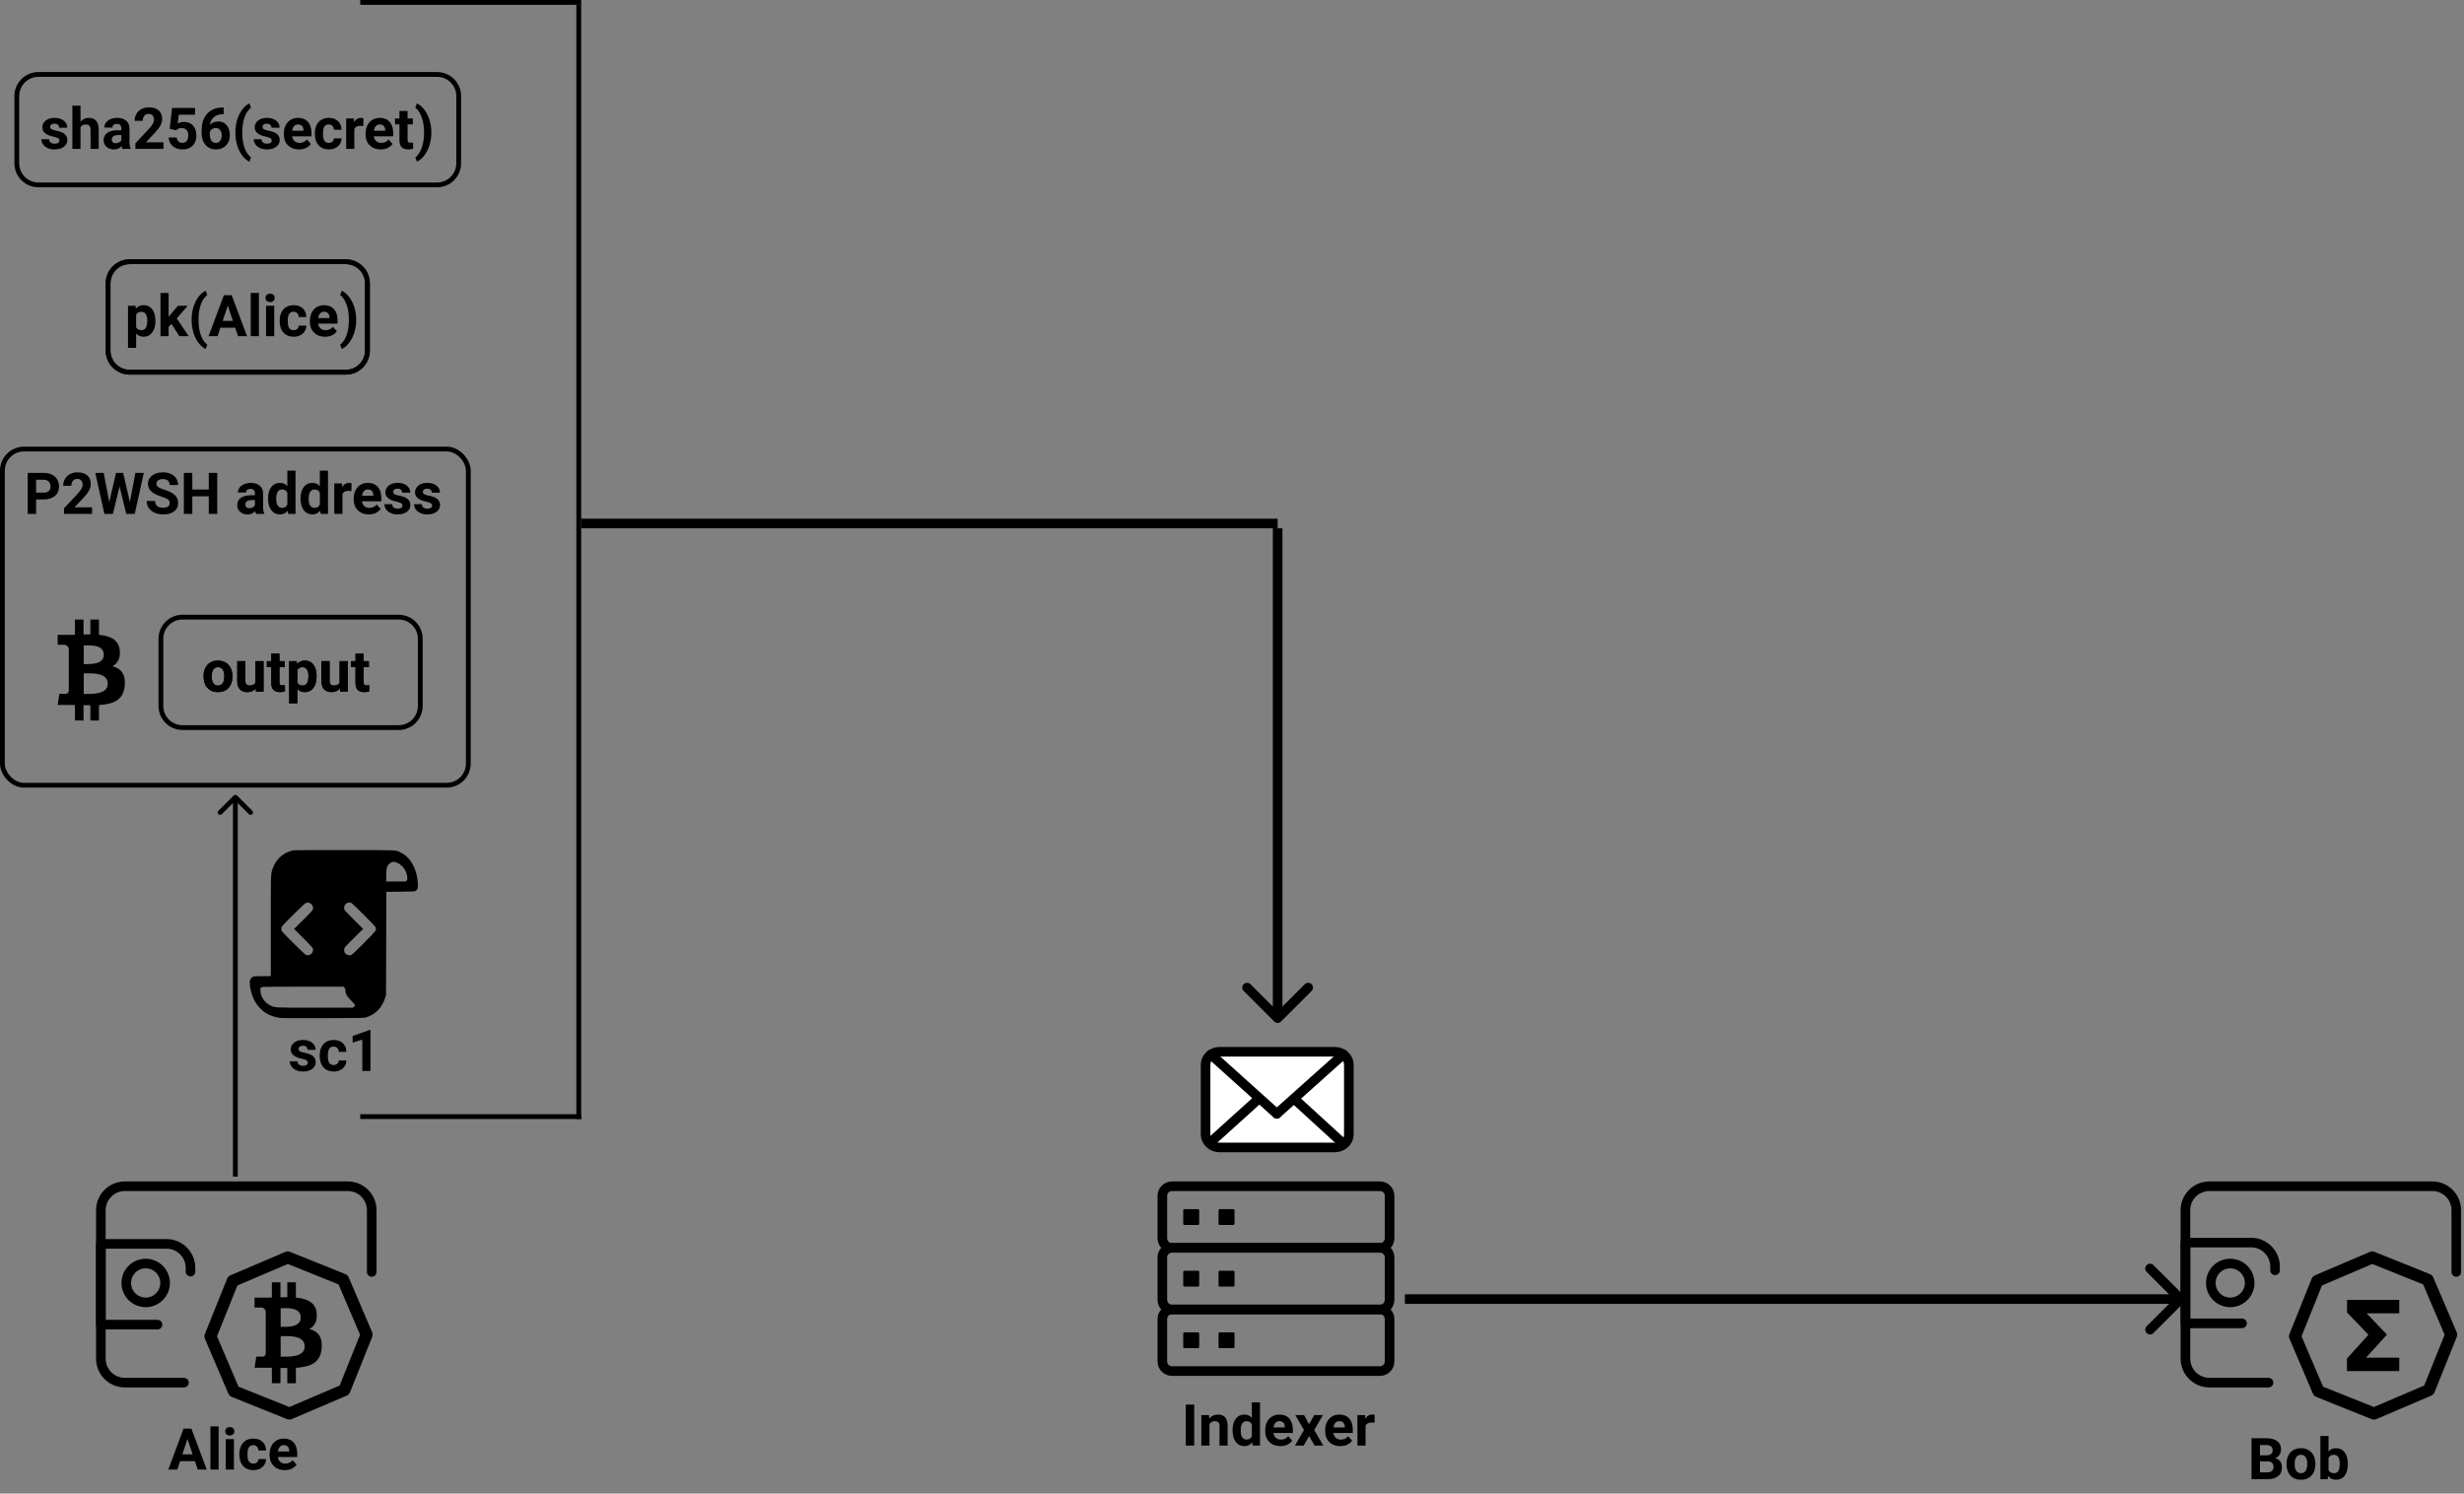 <svg width="513" height="311" viewBox="0 0 513 311" fill="none" xmlns="http://www.w3.org/2000/svg">
<rect x="0" y="0" width="513" height="311" fill="#808080" stroke="none"/>
<rect x="0.5" y="93.5" width="97" height="70" rx="4.5" stroke="black"/>
<path d="M33.5 133C33.5 130.515 35.515 128.5 38 128.5H83C85.485 128.5 87.5 130.515 87.5 133V147C87.5 149.485 85.485 151.5 83 151.5H38C35.515 151.5 33.5 149.485 33.5 147V133Z" stroke="black"/>
<path d="M22.5 59C22.5 56.515 24.515 54.5 27 54.5H72C74.485 54.5 76.5 56.515 76.5 59V73C76.5 75.485 74.485 77.5 72 77.5H27C24.515 77.5 22.5 75.485 22.5 73V59Z" stroke="black"/>
<path d="M22.5 59C22.5 56.515 24.515 54.5 27 54.5H72C74.485 54.5 76.5 56.515 76.5 59V73C76.5 75.485 74.485 77.5 72 77.5H27C24.515 77.5 22.5 75.485 22.5 73V59Z" stroke="black"/>
<path d="M511.393 264.848V252C511.393 249.23 509.164 247 506.394 247H460C457.23 247 455 249.23 455 252V282.892C455 285.662 457.23 287.892 460 287.892H472.3" stroke="black" stroke-width="2" stroke-linecap="round" stroke-linejoin="round"/>
<path d="M473.662 264.506V263.729C473.662 260.959 471.432 258.729 468.662 258.729H455V275.549H466.793" stroke="black" stroke-width="2" stroke-linecap="round" stroke-linejoin="round"/>
<path d="M464.331 271.182C466.564 271.182 468.374 269.372 468.374 267.139C468.374 264.907 466.564 263.097 464.331 263.097C462.099 263.097 460.289 264.907 460.289 267.139C460.289 269.372 462.099 271.182 464.331 271.182Z" stroke="black" stroke-width="2" stroke-linecap="round" stroke-linejoin="round"/>
<path fill-rule="evenodd" clip-rule="evenodd" d="M483.434 288.956L494.238 293.293L504.944 288.72L509.283 277.916L504.71 267.21L493.906 262.872L483.197 267.446L478.86 278.249L483.434 288.956ZM494.248 295.297C494.127 295.297 494.004 295.274 493.89 295.228L482.345 290.593C482.108 290.498 481.918 290.313 481.819 290.077L476.933 278.636C476.832 278.401 476.829 278.137 476.925 277.899L481.56 266.354C481.654 266.117 481.84 265.927 482.075 265.827L493.516 260.942C493.752 260.84 494.017 260.839 494.255 260.934L505.799 265.569C506.036 265.663 506.226 265.849 506.325 266.084L511.211 277.523C511.312 277.759 511.315 278.023 511.219 278.261L506.584 289.807C506.49 290.043 506.305 290.233 506.069 290.332L494.629 295.218C494.506 295.272 494.378 295.297 494.248 295.297Z" fill="black" stroke="black" stroke-width="0.589"/>
<path fill-rule="evenodd" clip-rule="evenodd" d="M499.222 270.97V273.166H492.035L496.556 277.9L491.929 282.995H499.222V285.191H488.923V282.995L493.507 277.921L488.944 273.166V270.97H499.222Z" fill="black" stroke="black" stroke-width="0.589"/>
<path d="M468.762 308V299.469H471.75C472.785 299.469 473.57 299.668 474.105 300.066C474.641 300.461 474.908 301.041 474.908 301.807C474.908 302.225 474.801 302.594 474.586 302.914C474.371 303.23 474.072 303.463 473.689 303.611C474.127 303.721 474.471 303.941 474.721 304.273C474.975 304.605 475.102 305.012 475.102 305.492C475.102 306.312 474.84 306.934 474.316 307.355C473.793 307.777 473.047 307.992 472.078 308H468.762ZM470.52 304.285V306.588H472.025C472.439 306.588 472.762 306.49 472.992 306.295C473.227 306.096 473.344 305.822 473.344 305.475C473.344 304.693 472.939 304.297 472.131 304.285H470.52ZM470.52 303.043H471.82C472.707 303.027 473.15 302.674 473.15 301.982C473.15 301.596 473.037 301.318 472.811 301.15C472.588 300.979 472.234 300.893 471.75 300.893H470.52V303.043ZM476.051 304.771C476.051 304.143 476.172 303.582 476.414 303.09C476.656 302.598 477.004 302.217 477.457 301.947C477.914 301.678 478.443 301.543 479.045 301.543C479.9 301.543 480.598 301.805 481.137 302.328C481.68 302.852 481.982 303.562 482.045 304.461L482.057 304.895C482.057 305.867 481.785 306.648 481.242 307.238C480.699 307.824 479.971 308.117 479.057 308.117C478.143 308.117 477.412 307.824 476.865 307.238C476.322 306.652 476.051 305.855 476.051 304.848V304.771ZM477.744 304.895C477.744 305.496 477.857 305.957 478.084 306.277C478.311 306.594 478.635 306.752 479.057 306.752C479.467 306.752 479.787 306.596 480.018 306.283C480.248 305.967 480.363 305.463 480.363 304.771C480.363 304.182 480.248 303.725 480.018 303.4C479.787 303.076 479.463 302.914 479.045 302.914C478.631 302.914 478.311 303.076 478.084 303.4C477.857 303.721 477.744 304.219 477.744 304.895ZM488.812 304.889C488.812 305.904 488.596 306.697 488.162 307.268C487.729 307.834 487.123 308.117 486.346 308.117C485.658 308.117 485.109 307.854 484.699 307.326L484.623 308H483.1V299H484.793V302.229C485.184 301.771 485.697 301.543 486.334 301.543C487.107 301.543 487.713 301.828 488.15 302.398C488.592 302.965 488.812 303.764 488.812 304.795V304.889ZM487.119 304.766C487.119 304.125 487.018 303.658 486.814 303.365C486.611 303.068 486.309 302.92 485.906 302.92C485.367 302.92 484.996 303.141 484.793 303.582V306.084C485 306.529 485.375 306.752 485.918 306.752C486.465 306.752 486.824 306.482 486.996 305.943C487.078 305.686 487.119 305.293 487.119 304.766Z" fill="black"/>
<path d="M77.394 264.848V252C77.394 249.23 75.164 247 72.394 247H26C23.23 247 21 249.23 21 252V282.892C21 285.662 23.23 287.892 26 287.892H38.3" stroke="black" stroke-width="2" stroke-linecap="round" stroke-linejoin="round"/>
<path d="M39.662 264.777V264C39.662 261.23 37.432 259 34.662 259H21V275.82H32.793" stroke="black" stroke-width="2" stroke-linecap="round" stroke-linejoin="round"/>
<path d="M30.331 271.182C32.564 271.182 34.374 269.372 34.374 267.139C34.374 264.907 32.564 263.097 30.331 263.097C28.099 263.097 26.289 264.907 26.289 267.139C26.289 269.372 28.099 271.182 30.331 271.182Z" stroke="black" stroke-width="2" stroke-linecap="round" stroke-linejoin="round"/>
<path fill-rule="evenodd" clip-rule="evenodd" d="M49.434 288.956L60.238 293.293L70.944 288.72L75.283 277.916L70.71 267.21L59.906 262.872L49.197 267.446L44.86 278.249L49.434 288.956ZM60.248 295.297C60.127 295.297 60.004 295.274 59.89 295.228L48.345 290.593C48.108 290.498 47.917 290.313 47.819 290.077L42.933 278.636C42.832 278.401 42.829 278.137 42.925 277.899L47.56 266.354C47.654 266.117 47.84 265.927 48.075 265.827L59.516 260.942C59.752 260.84 60.017 260.839 60.255 260.934L71.799 265.569C72.036 265.663 72.225 265.849 72.325 266.084L77.211 277.523C77.312 277.759 77.315 278.023 77.219 278.261L72.584 289.807C72.49 290.043 72.305 290.233 72.069 290.332L60.629 295.218C60.506 295.272 60.378 295.297 60.248 295.297Z" fill="black" stroke="black" stroke-width="0.589"/>
<path d="M64.41 276.73C65.446 276.158 66.094 275.149 65.943 273.469C65.739 271.174 63.911 270.404 61.605 270.184L61.604 267H59.817L59.816 270.101C59.346 270.101 58.867 270.111 58.39 270.121L58.389 267L56.604 267L56.603 270.184C56.216 270.192 55.836 270.201 55.465 270.201V270.191L53 270.19L53 272.26C53 272.26 54.32 272.233 54.298 272.259C55.022 272.26 55.258 272.716 55.326 273.109L55.327 276.737V281.833C55.295 282.08 55.161 282.474 54.655 282.475C54.678 282.497 53.355 282.475 53.355 282.475L53 284.789H55.326C55.759 284.79 56.185 284.797 56.602 284.801L56.604 288.021L58.389 288.022L58.389 284.835C58.88 284.846 59.354 284.851 59.817 284.85L59.817 288.022H61.604L61.605 284.807C64.609 284.62 66.712 283.799 66.974 280.738C67.184 278.274 66.115 277.174 64.41 276.73ZM58.432 272.4C59.44 272.4 62.611 272.052 62.611 274.336C62.611 276.526 59.441 276.27 58.432 276.27V272.4ZM58.432 282.491L58.432 278.224C59.644 278.223 63.442 277.846 63.443 280.356C63.443 282.764 59.644 282.49 58.432 282.491Z" fill="black"/>
<path d="M40.578 304.242H37.496L36.91 306H35.041L38.217 297.469H39.846L43.039 306H41.17L40.578 304.242ZM37.971 302.818H40.103L39.031 299.625L37.971 302.818ZM45.512 306H43.812V297H45.512V306ZM48.699 306H47V299.66H48.699V306ZM46.9 298.02C46.9 297.766 46.984 297.557 47.152 297.393C47.324 297.229 47.557 297.146 47.85 297.146C48.139 297.146 48.369 297.229 48.541 297.393C48.713 297.557 48.799 297.766 48.799 298.02C48.799 298.277 48.711 298.488 48.535 298.652C48.363 298.816 48.135 298.898 47.85 298.898C47.565 298.898 47.334 298.816 47.158 298.652C46.986 298.488 46.9 298.277 46.9 298.02ZM52.736 304.752C53.049 304.752 53.303 304.666 53.498 304.494C53.693 304.322 53.795 304.094 53.803 303.809H55.391C55.387 304.238 55.27 304.633 55.039 304.992C54.809 305.348 54.492 305.625 54.09 305.824C53.691 306.02 53.25 306.117 52.766 306.117C51.859 306.117 51.145 305.83 50.621 305.256C50.098 304.678 49.836 303.881 49.836 302.865V302.754C49.836 301.777 50.096 300.998 50.615 300.416C51.135 299.834 51.848 299.543 52.754 299.543C53.547 299.543 54.182 299.77 54.658 300.223C55.139 300.672 55.383 301.271 55.391 302.021H53.803C53.795 301.693 53.693 301.428 53.498 301.225C53.303 301.018 53.045 300.914 52.725 300.914C52.33 300.914 52.031 301.059 51.828 301.348C51.629 301.633 51.529 302.098 51.529 302.742V302.918C51.529 303.57 51.629 304.039 51.828 304.324C52.027 304.609 52.33 304.752 52.736 304.752ZM59.275 306.117C58.346 306.117 57.588 305.832 57.002 305.262C56.42 304.691 56.129 303.932 56.129 302.982V302.818C56.129 302.182 56.252 301.613 56.498 301.113C56.744 300.609 57.092 300.223 57.541 299.953C57.994 299.68 58.51 299.543 59.088 299.543C59.955 299.543 60.637 299.816 61.133 300.363C61.633 300.91 61.883 301.686 61.883 302.689V303.381H57.846C57.9 303.795 58.065 304.127 58.338 304.377C58.615 304.627 58.965 304.752 59.387 304.752C60.039 304.752 60.549 304.516 60.916 304.043L61.748 304.975C61.494 305.334 61.15 305.615 60.717 305.818C60.283 306.018 59.803 306.117 59.275 306.117ZM59.082 300.914C58.746 300.914 58.473 301.027 58.262 301.254C58.055 301.48 57.922 301.805 57.863 302.227H60.219V302.092C60.211 301.717 60.109 301.428 59.914 301.225C59.719 301.018 59.441 300.914 59.082 300.914Z" fill="black"/>
<path d="M23.41 138.73C24.446 138.158 25.094 137.149 24.943 135.469C24.739 133.174 22.911 132.404 20.605 132.184L20.604 129H18.817L18.817 132.101C18.346 132.101 17.867 132.111 17.39 132.121L17.389 129L15.604 129L15.603 132.184C15.216 132.192 14.836 132.201 14.465 132.201V132.191L12 132.19L12 134.26C12 134.26 13.32 134.233 13.298 134.259C14.022 134.26 14.258 134.716 14.326 135.109L14.327 138.737V143.833C14.295 144.08 14.161 144.474 13.655 144.475C13.678 144.497 12.355 144.475 12.355 144.475L12 146.789H14.326C14.759 146.79 15.185 146.797 15.602 146.801L15.604 150.021L17.389 150.022L17.389 146.835C17.88 146.846 18.354 146.851 18.817 146.85L18.817 150.022H20.604L20.605 146.807C23.609 146.62 25.712 145.799 25.974 142.738C26.184 140.274 25.115 139.174 23.41 138.73ZM17.432 134.4C18.44 134.4 21.61 134.052 21.611 136.336C21.61 138.526 18.441 138.27 17.432 138.27V134.4ZM17.432 144.491L17.432 140.224C18.643 140.223 22.442 139.846 22.442 142.356C22.443 144.764 18.643 144.49 17.432 144.491Z" fill="black"/>
<path d="M248.631 301H246.873V292.469H248.631V301ZM251.713 294.66L251.766 295.393C252.219 294.826 252.826 294.543 253.588 294.543C254.26 294.543 254.76 294.74 255.088 295.135C255.416 295.529 255.584 296.119 255.592 296.904V301H253.898V296.945C253.898 296.586 253.82 296.326 253.664 296.166C253.508 296.002 253.248 295.92 252.885 295.92C252.408 295.92 252.051 296.123 251.812 296.529V301H250.119V294.66H251.713ZM256.617 297.783C256.617 296.795 256.838 296.008 257.279 295.422C257.725 294.836 258.332 294.543 259.102 294.543C259.719 294.543 260.229 294.773 260.631 295.234V292H262.33V301H260.801L260.719 300.326C260.297 300.854 259.754 301.117 259.09 301.117C258.344 301.117 257.744 300.824 257.291 300.238C256.842 299.648 256.617 298.83 256.617 297.783ZM258.311 297.906C258.311 298.5 258.414 298.955 258.621 299.271C258.828 299.588 259.129 299.746 259.523 299.746C260.047 299.746 260.416 299.525 260.631 299.084V296.582C260.42 296.141 260.055 295.92 259.535 295.92C258.719 295.92 258.311 296.582 258.311 297.906ZM266.561 301.117C265.631 301.117 264.873 300.832 264.287 300.262C263.705 299.691 263.414 298.932 263.414 297.982V297.818C263.414 297.182 263.537 296.613 263.783 296.113C264.029 295.609 264.377 295.223 264.826 294.953C265.279 294.68 265.795 294.543 266.373 294.543C267.24 294.543 267.922 294.816 268.418 295.363C268.918 295.91 269.168 296.686 269.168 297.689V298.381H265.131C265.186 298.795 265.35 299.127 265.623 299.377C265.9 299.627 266.25 299.752 266.672 299.752C267.324 299.752 267.834 299.516 268.201 299.043L269.033 299.975C268.779 300.334 268.436 300.615 268.002 300.818C267.568 301.018 267.088 301.117 266.561 301.117ZM266.367 295.914C266.031 295.914 265.758 296.027 265.547 296.254C265.34 296.48 265.207 296.805 265.148 297.227H267.504V297.092C267.496 296.717 267.395 296.428 267.199 296.225C267.004 296.018 266.727 295.914 266.367 295.914ZM272.549 296.553L273.615 294.66H275.426L273.621 297.766L275.502 301H273.686L272.555 299.008L271.43 301H269.607L271.488 297.766L269.689 294.66H271.506L272.549 296.553ZM279.041 301.117C278.111 301.117 277.354 300.832 276.768 300.262C276.186 299.691 275.895 298.932 275.895 297.982V297.818C275.895 297.182 276.018 296.613 276.264 296.113C276.51 295.609 276.857 295.223 277.307 294.953C277.76 294.68 278.275 294.543 278.854 294.543C279.721 294.543 280.402 294.816 280.898 295.363C281.398 295.91 281.648 296.686 281.648 297.689V298.381H277.611C277.666 298.795 277.83 299.127 278.104 299.377C278.381 299.627 278.73 299.752 279.152 299.752C279.805 299.752 280.314 299.516 280.682 299.043L281.514 299.975C281.26 300.334 280.916 300.615 280.482 300.818C280.049 301.018 279.568 301.117 279.041 301.117ZM278.848 295.914C278.512 295.914 278.238 296.027 278.027 296.254C277.82 296.48 277.688 296.805 277.629 297.227H279.984V297.092C279.977 296.717 279.875 296.428 279.68 296.225C279.484 296.018 279.207 295.914 278.848 295.914ZM286.178 296.248C285.947 296.217 285.744 296.201 285.568 296.201C284.928 296.201 284.508 296.418 284.309 296.852V301H282.615V294.66H284.215L284.262 295.416C284.602 294.834 285.072 294.543 285.674 294.543C285.861 294.543 286.037 294.568 286.201 294.619L286.178 296.248Z" fill="black"/>
<path d="M287.307 247H244C242.895 247 242 247.895 242 249V257.829C242 258.934 242.895 259.829 244 259.829H287.307C288.411 259.829 289.307 258.934 289.307 257.829V249C289.307 247.895 288.411 247 287.307 247Z" stroke="black" stroke-width="2" stroke-linecap="round" stroke-linejoin="round"/>
<path d="M287.307 259.829H244C242.895 259.829 242 260.724 242 261.829V270.658C242 271.762 242.895 272.658 244 272.658H287.307C288.411 272.658 289.307 271.762 289.307 270.658V261.829C289.307 260.724 288.411 259.829 287.307 259.829Z" stroke="black" stroke-width="2" stroke-linecap="round" stroke-linejoin="round"/>
<path d="M287.307 272.658H244C242.895 272.658 242 273.553 242 274.658V283.487C242 284.591 242.895 285.487 244 285.487H287.307C288.411 285.487 289.307 284.591 289.307 283.487V274.658C289.307 273.553 288.411 272.658 287.307 272.658Z" stroke="black" stroke-width="2" stroke-linecap="round" stroke-linejoin="round"/>
<path d="M249.425 252.015H246.592V254.814H249.425V252.015Z" fill="black" stroke="black" stroke-width="0.493" stroke-linecap="round" stroke-linejoin="round"/>
<path d="M249.425 264.844H246.592V267.643H249.425V264.844Z" fill="black" stroke="black" stroke-width="0.493" stroke-linecap="round" stroke-linejoin="round"/>
<path d="M249.425 277.672H246.592V280.472H249.425V277.672Z" fill="black" stroke="black" stroke-width="0.493" stroke-linecap="round" stroke-linejoin="round"/>
<path d="M256.78 252.015H253.947V254.814H256.78V252.015Z" fill="black" stroke="black" stroke-width="0.493" stroke-linecap="round" stroke-linejoin="round"/>
<path d="M256.78 264.844H253.947V267.643H256.78V264.844Z" fill="black" stroke="black" stroke-width="0.493" stroke-linecap="round" stroke-linejoin="round"/>
<path d="M256.78 277.672H253.947V280.472H256.78V277.672Z" fill="black" stroke="black" stroke-width="0.493" stroke-linecap="round" stroke-linejoin="round"/>
<path d="M277.893 219H253.934C252.313 219 251 220.204 251 221.689V236.235C251 237.72 252.313 238.924 253.934 238.924H277.893C279.513 238.924 280.827 237.72 280.827 236.235V221.689C280.827 220.204 279.513 219 277.893 219Z" fill="white" stroke="black" stroke-width="2" stroke-linecap="round" stroke-linejoin="round"/>
<path d="M252.109 219.581L265.83 231.923" stroke="black" stroke-width="2" stroke-linecap="round"/>
<path d="M279.674 219.549L265.83 231.923" stroke="black" stroke-width="2" stroke-linecap="round"/>
<path d="M251.782 238.067L262.143 228.708" stroke="black" stroke-width="2"/>
<path d="M279.811 238.273L269.351 228.708" stroke="black" stroke-width="2"/>
<path d="M32.357 66.889C32.357 67.865 32.135 68.648 31.689 69.238C31.248 69.824 30.65 70.117 29.896 70.117C29.256 70.117 28.738 69.894 28.344 69.449V72.438H26.65V63.66H28.221L28.279 64.281C28.689 63.789 29.225 63.543 29.885 63.543C30.666 63.543 31.273 63.832 31.707 64.41C32.141 64.988 32.357 65.785 32.357 66.801V66.889ZM30.664 66.766C30.664 66.176 30.559 65.721 30.348 65.4C30.141 65.08 29.838 64.92 29.439 64.92C28.908 64.92 28.543 65.123 28.344 65.529V68.125C28.551 68.543 28.92 68.752 29.451 68.752C30.26 68.752 30.664 68.09 30.664 66.766ZM35.715 67.457L35.105 68.066V70H33.412V61H35.105V65.986L35.434 65.564L37.057 63.66H39.09L36.799 66.303L39.289 70H37.344L35.715 67.457ZM39.898 66.531C39.898 65.637 40.018 64.785 40.256 63.977C40.494 63.168 40.846 62.453 41.31 61.832C41.775 61.207 42.279 60.773 42.822 60.531L43.15 61.445C42.58 61.867 42.135 62.52 41.815 63.402C41.494 64.285 41.334 65.316 41.334 66.496V66.678C41.334 67.861 41.492 68.897 41.809 69.783C42.125 70.67 42.572 71.332 43.15 71.769L42.822 72.666C42.291 72.428 41.795 72.006 41.334 71.4C40.877 70.799 40.527 70.103 40.285 69.314C40.043 68.525 39.914 67.701 39.898 66.842V66.531ZM48.969 68.242H45.887L45.301 70H43.432L46.607 61.469H48.236L51.43 70H49.56L48.969 68.242ZM46.361 66.818H48.494L47.422 63.625L46.361 66.818ZM53.902 70H52.203V61H53.902V70ZM57.09 70H55.391V63.66H57.09V70ZM55.291 62.02C55.291 61.766 55.375 61.557 55.543 61.393C55.715 61.228 55.947 61.147 56.24 61.147C56.529 61.147 56.76 61.228 56.932 61.393C57.103 61.557 57.19 61.766 57.19 62.02C57.19 62.277 57.102 62.488 56.926 62.652C56.754 62.816 56.525 62.898 56.24 62.898C55.955 62.898 55.725 62.816 55.549 62.652C55.377 62.488 55.291 62.277 55.291 62.02ZM61.127 68.752C61.44 68.752 61.693 68.666 61.889 68.494C62.084 68.322 62.185 68.094 62.193 67.809H63.781C63.777 68.238 63.66 68.633 63.43 68.992C63.199 69.348 62.883 69.625 62.48 69.824C62.082 70.019 61.641 70.117 61.156 70.117C60.25 70.117 59.535 69.83 59.012 69.256C58.488 68.678 58.227 67.881 58.227 66.865V66.754C58.227 65.777 58.486 64.998 59.006 64.416C59.525 63.834 60.238 63.543 61.145 63.543C61.938 63.543 62.572 63.77 63.049 64.223C63.529 64.672 63.773 65.272 63.781 66.022H62.193C62.185 65.693 62.084 65.428 61.889 65.225C61.693 65.018 61.435 64.914 61.115 64.914C60.721 64.914 60.422 65.059 60.219 65.348C60.02 65.633 59.92 66.098 59.92 66.742V66.918C59.92 67.57 60.02 68.039 60.219 68.324C60.418 68.609 60.721 68.752 61.127 68.752ZM67.666 70.117C66.736 70.117 65.978 69.832 65.393 69.262C64.811 68.691 64.519 67.932 64.519 66.982V66.818C64.519 66.182 64.643 65.613 64.889 65.113C65.135 64.609 65.482 64.223 65.932 63.953C66.385 63.68 66.9 63.543 67.478 63.543C68.346 63.543 69.027 63.816 69.523 64.363C70.023 64.91 70.273 65.686 70.273 66.689V67.381H66.236C66.291 67.795 66.455 68.127 66.728 68.377C67.006 68.627 67.356 68.752 67.777 68.752C68.43 68.752 68.939 68.516 69.307 68.043L70.139 68.975C69.885 69.334 69.541 69.615 69.107 69.818C68.674 70.018 68.193 70.117 67.666 70.117ZM67.473 64.914C67.137 64.914 66.863 65.027 66.652 65.254C66.445 65.481 66.312 65.805 66.254 66.227H68.609V66.092C68.602 65.717 68.5 65.428 68.305 65.225C68.109 65.018 67.832 64.914 67.473 64.914ZM74.158 66.666C74.158 67.549 74.031 68.398 73.777 69.215C73.523 70.031 73.158 70.752 72.682 71.377C72.205 72.002 71.695 72.432 71.152 72.666L70.824 71.769C71.379 71.352 71.816 70.707 72.137 69.836C72.457 68.965 72.623 67.963 72.635 66.83V66.519C72.635 65.352 72.475 64.322 72.154 63.432C71.838 62.541 71.394 61.873 70.824 61.428L71.152 60.531C71.684 60.762 72.184 61.18 72.652 61.785C73.125 62.391 73.49 63.096 73.748 63.9C74.01 64.705 74.147 65.539 74.158 66.402V66.666Z" fill="black"/>
<path d="M3.5 20C3.5 17.515 5.515 15.5 8 15.5H91C93.485 15.5 95.5 17.515 95.5 20V34C95.5 36.485 93.485 38.5 91 38.5H8C5.515 38.5 3.5 36.485 3.5 34V20Z" stroke="black"/>
<path d="M12.368 29.248C12.368 29.041 12.265 28.879 12.057 28.762C11.854 28.641 11.526 28.533 11.073 28.439C9.565 28.123 8.811 27.482 8.811 26.518C8.811 25.955 9.044 25.486 9.509 25.111C9.977 24.732 10.589 24.543 11.343 24.543C12.147 24.543 12.79 24.732 13.27 25.111C13.755 25.49 13.997 25.982 13.997 26.588H12.304C12.304 26.346 12.226 26.146 12.069 25.99C11.913 25.83 11.669 25.75 11.337 25.75C11.052 25.75 10.831 25.814 10.675 25.943C10.518 26.072 10.44 26.236 10.44 26.436C10.44 26.623 10.528 26.775 10.704 26.893C10.884 27.006 11.184 27.105 11.606 27.191C12.028 27.273 12.384 27.367 12.673 27.473C13.567 27.801 14.015 28.369 14.015 29.178C14.015 29.756 13.767 30.225 13.27 30.584C12.774 30.939 12.134 31.117 11.348 31.117C10.817 31.117 10.345 31.023 9.931 30.836C9.52 30.645 9.198 30.385 8.964 30.057C8.729 29.725 8.612 29.367 8.612 28.984H10.218C10.233 29.285 10.345 29.516 10.552 29.676C10.759 29.836 11.036 29.916 11.384 29.916C11.708 29.916 11.952 29.855 12.116 29.734C12.284 29.609 12.368 29.447 12.368 29.248ZM16.763 25.352C17.212 24.812 17.776 24.543 18.456 24.543C19.831 24.543 20.528 25.342 20.548 26.939V31H18.854V26.986C18.854 26.623 18.776 26.355 18.62 26.184C18.464 26.008 18.204 25.92 17.841 25.92C17.345 25.92 16.985 26.111 16.763 26.494V31H15.069V22H16.763V25.352ZM25.499 31C25.421 30.848 25.364 30.658 25.329 30.432C24.919 30.889 24.386 31.117 23.729 31.117C23.108 31.117 22.593 30.938 22.183 30.578C21.776 30.219 21.573 29.766 21.573 29.219C21.573 28.547 21.821 28.031 22.317 27.672C22.817 27.312 23.538 27.131 24.479 27.127H25.259V26.764C25.259 26.471 25.183 26.236 25.03 26.061C24.882 25.885 24.645 25.797 24.321 25.797C24.036 25.797 23.811 25.865 23.647 26.002C23.487 26.139 23.407 26.326 23.407 26.564H21.714C21.714 26.197 21.827 25.857 22.054 25.545C22.28 25.232 22.601 24.988 23.015 24.812C23.429 24.633 23.893 24.543 24.409 24.543C25.19 24.543 25.809 24.74 26.267 25.135C26.727 25.525 26.958 26.076 26.958 26.787V29.535C26.962 30.137 27.046 30.592 27.21 30.9V31H25.499ZM24.099 29.822C24.349 29.822 24.579 29.768 24.79 29.658C25.001 29.545 25.157 29.395 25.259 29.207V28.117H24.626C23.778 28.117 23.327 28.41 23.272 28.996L23.267 29.096C23.267 29.307 23.341 29.48 23.489 29.617C23.638 29.754 23.841 29.822 24.099 29.822ZM34.036 31H28.188V29.84L30.948 26.898C31.327 26.484 31.606 26.123 31.786 25.814C31.97 25.506 32.061 25.213 32.061 24.936C32.061 24.557 31.966 24.26 31.774 24.045C31.583 23.826 31.309 23.717 30.954 23.717C30.571 23.717 30.268 23.85 30.046 24.115C29.827 24.377 29.718 24.723 29.718 25.152H28.018C28.018 24.633 28.142 24.158 28.388 23.729C28.638 23.299 28.989 22.963 29.442 22.721C29.895 22.475 30.409 22.352 30.983 22.352C31.862 22.352 32.544 22.562 33.028 22.984C33.517 23.406 33.761 24.002 33.761 24.771C33.761 25.193 33.651 25.623 33.432 26.061C33.214 26.498 32.839 27.008 32.307 27.59L30.368 29.635H34.036V31ZM35.331 26.805L35.823 22.469H40.604V23.881H37.212L37.001 25.715C37.403 25.5 37.831 25.393 38.284 25.393C39.097 25.393 39.733 25.645 40.194 26.148C40.655 26.652 40.886 27.357 40.886 28.264C40.886 28.814 40.769 29.309 40.534 29.746C40.304 30.18 39.972 30.518 39.538 30.76C39.104 30.998 38.593 31.117 38.003 31.117C37.487 31.117 37.009 31.014 36.567 30.807C36.126 30.596 35.776 30.301 35.519 29.922C35.265 29.543 35.13 29.111 35.114 28.627H36.79C36.825 28.982 36.948 29.26 37.159 29.459C37.374 29.654 37.653 29.752 37.997 29.752C38.38 29.752 38.675 29.615 38.882 29.342C39.089 29.064 39.192 28.674 39.192 28.17C39.192 27.686 39.073 27.314 38.835 27.057C38.597 26.799 38.259 26.67 37.821 26.67C37.419 26.67 37.093 26.775 36.843 26.986L36.679 27.139L35.331 26.805ZM46.563 22.381V23.775H46.399C45.634 23.787 45.017 23.986 44.548 24.373C44.083 24.76 43.804 25.297 43.71 25.984C44.163 25.523 44.735 25.293 45.427 25.293C46.169 25.293 46.759 25.559 47.196 26.09C47.634 26.621 47.852 27.32 47.852 28.188C47.852 28.742 47.731 29.244 47.489 29.693C47.251 30.143 46.911 30.492 46.47 30.742C46.032 30.992 45.536 31.117 44.981 31.117C44.083 31.117 43.356 30.805 42.802 30.18C42.251 29.555 41.975 28.721 41.975 27.678V27.068C41.975 26.143 42.149 25.326 42.497 24.619C42.849 23.908 43.35 23.359 44.003 22.973C44.659 22.582 45.419 22.385 46.282 22.381H46.563ZM44.911 26.652C44.638 26.652 44.39 26.725 44.167 26.869C43.944 27.01 43.78 27.197 43.675 27.432V27.947C43.675 28.514 43.786 28.957 44.009 29.277C44.231 29.594 44.544 29.752 44.946 29.752C45.309 29.752 45.602 29.609 45.825 29.324C46.052 29.035 46.165 28.662 46.165 28.205C46.165 27.74 46.052 27.365 45.825 27.08C45.599 26.795 45.294 26.652 44.911 26.652ZM49.007 27.531C49.007 26.637 49.126 25.785 49.364 24.977C49.602 24.168 49.954 23.453 50.419 22.832C50.884 22.207 51.388 21.773 51.931 21.531L52.259 22.445C51.688 22.867 51.243 23.52 50.923 24.402C50.602 25.285 50.442 26.316 50.442 27.496V27.678C50.442 28.861 50.6 29.896 50.917 30.783C51.233 31.67 51.681 32.332 52.259 32.77L51.931 33.666C51.399 33.428 50.903 33.006 50.442 32.4C49.985 31.799 49.636 31.104 49.394 30.314C49.151 29.525 49.022 28.701 49.007 27.842V27.531ZM56.583 29.248C56.583 29.041 56.479 28.879 56.272 28.762C56.069 28.641 55.741 28.533 55.288 28.439C53.78 28.123 53.026 27.482 53.026 26.518C53.026 25.955 53.259 25.486 53.724 25.111C54.192 24.732 54.804 24.543 55.557 24.543C56.362 24.543 57.005 24.732 57.485 25.111C57.97 25.49 58.212 25.982 58.212 26.588H56.519C56.519 26.346 56.44 26.146 56.284 25.99C56.128 25.83 55.884 25.75 55.552 25.75C55.267 25.75 55.046 25.814 54.89 25.943C54.733 26.072 54.655 26.236 54.655 26.436C54.655 26.623 54.743 26.775 54.919 26.893C55.099 27.006 55.399 27.105 55.821 27.191C56.243 27.273 56.599 27.367 56.888 27.473C57.782 27.801 58.229 28.369 58.229 29.178C58.229 29.756 57.981 30.225 57.485 30.584C56.989 30.939 56.349 31.117 55.563 31.117C55.032 31.117 54.559 31.023 54.145 30.836C53.735 30.645 53.413 30.385 53.179 30.057C52.944 29.725 52.827 29.367 52.827 28.984H54.432C54.448 29.285 54.559 29.516 54.767 29.676C54.974 29.836 55.251 29.916 55.599 29.916C55.923 29.916 56.167 29.855 56.331 29.734C56.499 29.609 56.583 29.447 56.583 29.248ZM62.243 31.117C61.313 31.117 60.556 30.832 59.97 30.262C59.388 29.691 59.097 28.932 59.097 27.982V27.818C59.097 27.182 59.22 26.613 59.466 26.113C59.712 25.609 60.059 25.223 60.509 24.953C60.962 24.68 61.477 24.543 62.056 24.543C62.923 24.543 63.604 24.816 64.1 25.363C64.6 25.91 64.85 26.686 64.85 27.689V28.381H60.813C60.868 28.795 61.032 29.127 61.306 29.377C61.583 29.627 61.932 29.752 62.354 29.752C63.007 29.752 63.517 29.516 63.884 29.043L64.716 29.975C64.462 30.334 64.118 30.615 63.684 30.818C63.251 31.018 62.77 31.117 62.243 31.117ZM62.05 25.914C61.714 25.914 61.44 26.027 61.229 26.254C61.022 26.48 60.89 26.805 60.831 27.227H63.186V27.092C63.179 26.717 63.077 26.428 62.882 26.225C62.686 26.018 62.409 25.914 62.05 25.914ZM68.454 29.752C68.766 29.752 69.02 29.666 69.216 29.494C69.411 29.322 69.513 29.094 69.52 28.809H71.108C71.104 29.238 70.987 29.633 70.757 29.992C70.526 30.348 70.21 30.625 69.808 30.824C69.409 31.02 68.968 31.117 68.483 31.117C67.577 31.117 66.862 30.83 66.339 30.256C65.815 29.678 65.554 28.881 65.554 27.865V27.754C65.554 26.777 65.813 25.998 66.333 25.416C66.852 24.834 67.565 24.543 68.472 24.543C69.265 24.543 69.899 24.77 70.376 25.223C70.856 25.672 71.1 26.271 71.108 27.021H69.52C69.513 26.693 69.411 26.428 69.216 26.225C69.02 26.018 68.763 25.914 68.442 25.914C68.048 25.914 67.749 26.059 67.546 26.348C67.347 26.633 67.247 27.098 67.247 27.742V27.918C67.247 28.57 67.347 29.039 67.546 29.324C67.745 29.609 68.048 29.752 68.454 29.752ZM75.638 26.248C75.407 26.217 75.204 26.201 75.028 26.201C74.388 26.201 73.968 26.418 73.769 26.852V31H72.075V24.66H73.675L73.722 25.416C74.061 24.834 74.532 24.543 75.134 24.543C75.321 24.543 75.497 24.568 75.661 24.619L75.638 26.248ZM79.259 31.117C78.329 31.117 77.571 30.832 76.985 30.262C76.403 29.691 76.112 28.932 76.112 27.982V27.818C76.112 27.182 76.235 26.613 76.481 26.113C76.727 25.609 77.075 25.223 77.524 24.953C77.977 24.68 78.493 24.543 79.071 24.543C79.938 24.543 80.62 24.816 81.116 25.363C81.616 25.91 81.866 26.686 81.866 27.689V28.381H77.829C77.884 28.795 78.048 29.127 78.321 29.377C78.599 29.627 78.948 29.752 79.37 29.752C80.022 29.752 80.532 29.516 80.899 29.043L81.731 29.975C81.477 30.334 81.134 30.615 80.7 30.818C80.266 31.018 79.786 31.117 79.259 31.117ZM79.065 25.914C78.729 25.914 78.456 26.027 78.245 26.254C78.038 26.48 77.905 26.805 77.847 27.227H80.202V27.092C80.194 26.717 80.093 26.428 79.897 26.225C79.702 26.018 79.425 25.914 79.065 25.914ZM84.86 23.102V24.66H85.944V25.902H84.86V29.066C84.86 29.301 84.905 29.469 84.995 29.57C85.085 29.672 85.257 29.723 85.511 29.723C85.698 29.723 85.864 29.709 86.009 29.682V30.965C85.677 31.066 85.335 31.117 84.983 31.117C83.796 31.117 83.19 30.518 83.167 29.318V25.902H82.241V24.66H83.167V23.102H84.86ZM89.806 27.666C89.806 28.549 89.679 29.398 89.425 30.215C89.171 31.031 88.806 31.752 88.329 32.377C87.852 33.002 87.343 33.432 86.8 33.666L86.472 32.77C87.026 32.352 87.464 31.707 87.784 30.836C88.104 29.965 88.27 28.963 88.282 27.83V27.52C88.282 26.352 88.122 25.322 87.802 24.432C87.485 23.541 87.042 22.873 86.472 22.428L86.8 21.531C87.331 21.762 87.831 22.18 88.3 22.785C88.772 23.391 89.138 24.096 89.395 24.9C89.657 25.705 89.794 26.539 89.806 27.402V27.666Z" fill="black"/>
<path d="M454.707 271.207C455.098 270.817 455.098 270.183 454.707 269.793L448.343 263.429C447.953 263.038 447.319 263.038 446.929 263.429C446.538 263.819 446.538 264.453 446.929 264.843L452.586 270.5L446.929 276.157C446.538 276.547 446.538 277.181 446.929 277.571C447.319 277.962 447.953 277.962 448.343 277.571L454.707 271.207ZM292.5 271.5H454V269.5H292.5V271.5Z" fill="black"/>
<path d="M49.354 165.646C49.158 165.451 48.842 165.451 48.646 165.646L45.465 168.828C45.269 169.024 45.269 169.34 45.465 169.536C45.66 169.731 45.976 169.731 46.172 169.536L49 166.707L51.828 169.536C52.024 169.731 52.34 169.731 52.535 169.536C52.731 169.34 52.731 169.024 52.535 168.828L49.354 165.646ZM49.5 245L49.5 166H48.5L48.5 245H49.5Z" fill="black"/>
<path d="M61.206 177.042C59.18 177.343 57.448 178.842 56.75 180.896C56.367 182.004 56.38 181.676 56.38 192.894V203.256H54.649C52.993 203.256 52.903 203.262 52.616 203.406C52.24 203.598 52 204.015 52 204.487C52 205.849 52.459 207.471 53.184 208.697C53.567 209.36 54.519 210.387 55.1 210.777C56.004 211.386 57.14 211.804 58.297 211.948C58.769 212.002 61.26 212.016 67.365 212.002C75.243 211.982 75.811 211.968 76.195 211.852C78.145 211.263 79.534 209.846 80.178 207.793L80.369 207.191L80.404 196.446L80.438 185.7L83.394 185.666C86.242 185.632 86.358 185.625 86.536 185.488C86.96 185.173 87.008 185.036 87.001 184.208C86.974 182.292 86.338 180.355 85.304 179.048C84.763 178.37 84.181 177.891 83.449 177.528C82.32 176.967 83.333 177.015 71.814 177.001C66.168 176.995 61.39 177.015 61.206 177.042ZM82.799 179.691C83.955 180.266 84.77 181.532 84.804 182.798C84.818 183.175 84.797 183.229 84.626 183.38L84.434 183.545H82.415H80.403V182.497C80.403 180.841 80.547 180.286 81.081 179.842C81.635 179.369 82.087 179.328 82.799 179.691ZM64.566 188.068C65.107 188.328 65.332 189.013 65.059 189.533C64.998 189.643 64.115 190.567 63.088 191.58L61.226 193.421L63.15 195.344C65.237 197.432 65.292 197.507 65.141 198.047C65.004 198.575 64.6 198.889 64.08 198.889C63.916 198.889 63.711 198.848 63.615 198.793C63.348 198.65 58.804 194.146 58.68 193.9C58.544 193.633 58.537 193.264 58.667 192.969C58.797 192.668 63.328 188.165 63.636 188.035C63.964 187.89 64.224 187.897 64.566 188.068ZM73.203 188.041C73.32 188.109 74.483 189.225 75.783 190.525C77.768 192.51 78.159 192.927 78.22 193.16C78.377 193.728 78.343 193.769 75.797 196.329C74.51 197.623 73.368 198.731 73.251 198.786C72.799 199.032 72.142 198.875 71.827 198.451C71.636 198.191 71.595 197.657 71.745 197.342C71.821 197.191 72.615 196.356 73.737 195.261L75.612 193.427L73.723 191.552C72.69 190.518 71.793 189.587 71.739 189.485C71.615 189.252 71.615 188.794 71.739 188.554C72.026 188 72.69 187.767 73.203 188.041ZM71.718 205.644C71.896 205.822 71.917 205.897 71.917 206.253C71.917 206.931 72.252 207.506 73.155 208.402C73.641 208.881 73.901 209.182 73.901 209.278C73.901 209.36 73.812 209.518 73.703 209.627L73.504 209.826H65.688C56.969 209.826 57.29 209.839 56.277 209.347C55.093 208.772 54.293 207.595 54.217 206.335C54.183 205.801 54.224 205.685 54.498 205.528C54.6 205.473 56.859 205.452 63.074 205.446H71.52L71.718 205.644Z" fill="black"/>
<path d="M64.084 221.248C64.084 221.041 63.98 220.879 63.773 220.762C63.57 220.641 63.242 220.533 62.789 220.439C61.281 220.123 60.527 219.482 60.527 218.518C60.527 217.955 60.76 217.486 61.225 217.111C61.693 216.732 62.305 216.543 63.059 216.543C63.863 216.543 64.506 216.732 64.986 217.111C65.471 217.49 65.713 217.982 65.713 218.588H64.019C64.019 218.346 63.941 218.146 63.785 217.99C63.629 217.83 63.385 217.75 63.053 217.75C62.768 217.75 62.547 217.814 62.391 217.943C62.234 218.072 62.156 218.236 62.156 218.436C62.156 218.623 62.244 218.775 62.42 218.893C62.6 219.006 62.9 219.105 63.322 219.191C63.744 219.273 64.1 219.367 64.389 219.473C65.283 219.801 65.731 220.369 65.731 221.178C65.731 221.756 65.482 222.225 64.986 222.584C64.49 222.939 63.85 223.117 63.065 223.117C62.533 223.117 62.06 223.023 61.647 222.836C61.236 222.645 60.914 222.385 60.68 222.057C60.445 221.725 60.328 221.367 60.328 220.984H61.934C61.949 221.285 62.06 221.516 62.268 221.676C62.475 221.836 62.752 221.916 63.1 221.916C63.424 221.916 63.668 221.855 63.832 221.734C64 221.609 64.084 221.447 64.084 221.248ZM69.463 221.752C69.775 221.752 70.029 221.666 70.225 221.494C70.42 221.322 70.522 221.094 70.529 220.809H72.117C72.113 221.238 71.996 221.633 71.766 221.992C71.535 222.348 71.219 222.625 70.816 222.824C70.418 223.02 69.977 223.117 69.492 223.117C68.586 223.117 67.871 222.83 67.348 222.256C66.824 221.678 66.562 220.881 66.562 219.865V219.754C66.562 218.777 66.822 217.998 67.342 217.416C67.861 216.834 68.574 216.543 69.481 216.543C70.273 216.543 70.908 216.77 71.385 217.223C71.865 217.672 72.109 218.271 72.117 219.021H70.529C70.522 218.693 70.42 218.428 70.225 218.225C70.029 218.018 69.772 217.914 69.451 217.914C69.057 217.914 68.758 218.059 68.555 218.348C68.356 218.633 68.256 219.098 68.256 219.742V219.918C68.256 220.57 68.356 221.039 68.555 221.324C68.754 221.609 69.057 221.752 69.463 221.752ZM77.127 223H75.434V216.473L73.412 217.1V215.723L76.945 214.457H77.127V223Z" fill="black"/>
<line x1="75" y1="0.5" x2="121" y2="0.5" stroke="black"/>
<line x1="75" y1="232.5" x2="121" y2="232.5" stroke="black"/>
<line x1="120.5" y1="233" x2="120.5" y2="1" stroke="black"/>
<line x1="121" y1="109" x2="266" y2="109" stroke="black" stroke-width="2"/>
<path d="M265.293 212.707C265.683 213.098 266.317 213.098 266.707 212.707L273.071 206.343C273.462 205.953 273.462 205.319 273.071 204.929C272.681 204.538 272.047 204.538 271.657 204.929L266 210.586L260.343 204.929C259.953 204.538 259.319 204.538 258.929 204.929C258.538 205.319 258.538 205.953 258.929 206.343L265.293 212.707ZM267 212V110H265V212H267Z" fill="black"/>
<path d="M7.52 103.994V107H5.762V98.469H9.09C9.73 98.469 10.293 98.586 10.777 98.82C11.266 99.055 11.641 99.389 11.902 99.822C12.164 100.252 12.295 100.742 12.295 101.293C12.295 102.129 12.008 102.789 11.434 103.273C10.863 103.754 10.072 103.994 9.061 103.994H7.52ZM7.52 102.57H9.09C9.555 102.57 9.908 102.461 10.15 102.242C10.396 102.023 10.52 101.711 10.52 101.305C10.52 100.887 10.396 100.549 10.15 100.291C9.904 100.033 9.564 99.9 9.131 99.893H7.52V102.57ZM19.174 107H13.326V105.84L16.086 102.898C16.465 102.484 16.744 102.123 16.924 101.814C17.107 101.506 17.199 101.213 17.199 100.936C17.199 100.557 17.104 100.26 16.912 100.045C16.721 99.826 16.447 99.717 16.092 99.717C15.709 99.717 15.406 99.85 15.184 100.115C14.965 100.377 14.855 100.723 14.855 101.152H13.156C13.156 100.633 13.279 100.158 13.525 99.728C13.775 99.299 14.127 98.963 14.58 98.721C15.033 98.475 15.547 98.352 16.121 98.352C17 98.352 17.682 98.562 18.166 98.984C18.654 99.406 18.898 100.002 18.898 100.771C18.898 101.193 18.789 101.623 18.57 102.061C18.352 102.498 17.977 103.008 17.445 103.59L15.506 105.635H19.174V107ZM27.043 104.539L28.191 98.469H29.943L28.051 107H26.281L24.893 101.293L23.504 107H21.734L19.842 98.469H21.594L22.748 104.527L24.154 98.469H25.643L27.043 104.539ZM35.322 104.762C35.322 104.43 35.205 104.176 34.971 104C34.736 103.82 34.315 103.633 33.705 103.438C33.096 103.238 32.613 103.043 32.258 102.852C31.289 102.328 30.805 101.623 30.805 100.736C30.805 100.275 30.934 99.865 31.191 99.506C31.453 99.143 31.826 98.859 32.31 98.656C32.799 98.453 33.346 98.352 33.951 98.352C34.56 98.352 35.103 98.463 35.58 98.686C36.057 98.904 36.426 99.215 36.688 99.617C36.953 100.02 37.086 100.477 37.086 100.988H35.328C35.328 100.598 35.205 100.295 34.959 100.08C34.713 99.861 34.367 99.752 33.922 99.752C33.492 99.752 33.158 99.844 32.92 100.027C32.682 100.207 32.562 100.445 32.562 100.742C32.562 101.02 32.701 101.252 32.978 101.439C33.26 101.627 33.672 101.803 34.215 101.967C35.215 102.268 35.943 102.641 36.4 103.086C36.857 103.531 37.086 104.086 37.086 104.75C37.086 105.488 36.807 106.068 36.248 106.49C35.69 106.908 34.938 107.117 33.992 107.117C33.336 107.117 32.738 106.998 32.199 106.76C31.66 106.518 31.248 106.188 30.963 105.77C30.682 105.352 30.541 104.867 30.541 104.316H32.305C32.305 105.258 32.867 105.729 33.992 105.729C34.41 105.729 34.736 105.645 34.971 105.477C35.205 105.305 35.322 105.066 35.322 104.762ZM45.225 107H43.467V103.344H40.039V107H38.281V98.469H40.039V101.926H43.467V98.469H45.225V107ZM53.316 107C53.238 106.848 53.182 106.658 53.147 106.432C52.736 106.889 52.203 107.117 51.547 107.117C50.926 107.117 50.41 106.938 50 106.578C49.594 106.219 49.391 105.766 49.391 105.219C49.391 104.547 49.639 104.031 50.135 103.672C50.635 103.312 51.355 103.131 52.297 103.127H53.076V102.764C53.076 102.471 53 102.236 52.848 102.061C52.699 101.885 52.463 101.797 52.139 101.797C51.853 101.797 51.629 101.865 51.465 102.002C51.305 102.139 51.225 102.326 51.225 102.564H49.531C49.531 102.197 49.645 101.857 49.871 101.545C50.098 101.232 50.418 100.988 50.832 100.812C51.246 100.633 51.711 100.543 52.227 100.543C53.008 100.543 53.627 100.74 54.084 101.135C54.545 101.525 54.775 102.076 54.775 102.787V105.535C54.779 106.137 54.863 106.592 55.027 106.9V107H53.316ZM51.916 105.822C52.166 105.822 52.397 105.768 52.607 105.658C52.818 105.545 52.975 105.395 53.076 105.207V104.117H52.443C51.596 104.117 51.145 104.41 51.09 104.996L51.084 105.096C51.084 105.307 51.158 105.48 51.307 105.617C51.455 105.754 51.658 105.822 51.916 105.822ZM55.812 103.783C55.812 102.795 56.033 102.008 56.475 101.422C56.92 100.836 57.527 100.543 58.297 100.543C58.914 100.543 59.424 100.773 59.826 101.234V98H61.525V107H59.996L59.914 106.326C59.492 106.854 58.949 107.117 58.285 107.117C57.539 107.117 56.94 106.824 56.486 106.238C56.037 105.648 55.812 104.83 55.812 103.783ZM57.506 103.906C57.506 104.5 57.609 104.955 57.816 105.271C58.023 105.588 58.324 105.746 58.719 105.746C59.242 105.746 59.611 105.525 59.826 105.084V102.582C59.615 102.141 59.25 101.92 58.73 101.92C57.914 101.92 57.506 102.582 57.506 103.906ZM62.574 103.783C62.574 102.795 62.795 102.008 63.236 101.422C63.682 100.836 64.289 100.543 65.059 100.543C65.676 100.543 66.186 100.773 66.588 101.234V98H68.287V107H66.758L66.676 106.326C66.254 106.854 65.711 107.117 65.047 107.117C64.301 107.117 63.701 106.824 63.248 106.238C62.799 105.648 62.574 104.83 62.574 103.783ZM64.268 103.906C64.268 104.5 64.371 104.955 64.578 105.271C64.785 105.588 65.086 105.746 65.481 105.746C66.004 105.746 66.373 105.525 66.588 105.084V102.582C66.377 102.141 66.012 101.92 65.492 101.92C64.676 101.92 64.268 102.582 64.268 103.906ZM73.162 102.248C72.932 102.217 72.728 102.201 72.553 102.201C71.912 102.201 71.492 102.418 71.293 102.852V107H69.6V100.66H71.199L71.246 101.416C71.586 100.834 72.057 100.543 72.658 100.543C72.846 100.543 73.022 100.568 73.186 100.619L73.162 102.248ZM76.783 107.117C75.853 107.117 75.096 106.832 74.51 106.262C73.928 105.691 73.637 104.932 73.637 103.982V103.818C73.637 103.182 73.76 102.613 74.006 102.113C74.252 101.609 74.6 101.223 75.049 100.953C75.502 100.68 76.018 100.543 76.596 100.543C77.463 100.543 78.144 100.816 78.641 101.363C79.141 101.91 79.391 102.686 79.391 103.689V104.381H75.353C75.408 104.795 75.572 105.127 75.846 105.377C76.123 105.627 76.473 105.752 76.894 105.752C77.547 105.752 78.057 105.516 78.424 105.043L79.256 105.975C79.002 106.334 78.658 106.615 78.225 106.818C77.791 107.018 77.311 107.117 76.783 107.117ZM76.59 101.914C76.254 101.914 75.981 102.027 75.769 102.254C75.562 102.48 75.43 102.805 75.371 103.227H77.727V103.092C77.719 102.717 77.617 102.428 77.422 102.225C77.227 102.018 76.949 101.914 76.59 101.914ZM83.791 105.248C83.791 105.041 83.688 104.879 83.481 104.762C83.277 104.641 82.949 104.533 82.496 104.439C80.988 104.123 80.234 103.482 80.234 102.518C80.234 101.955 80.467 101.486 80.932 101.111C81.4 100.732 82.012 100.543 82.766 100.543C83.57 100.543 84.213 100.732 84.693 101.111C85.178 101.49 85.42 101.982 85.42 102.588H83.727C83.727 102.346 83.648 102.146 83.492 101.99C83.336 101.83 83.092 101.75 82.76 101.75C82.475 101.75 82.254 101.814 82.098 101.943C81.941 102.072 81.863 102.236 81.863 102.436C81.863 102.623 81.951 102.775 82.127 102.893C82.307 103.006 82.607 103.105 83.029 103.191C83.451 103.273 83.807 103.367 84.096 103.473C84.99 103.801 85.438 104.369 85.438 105.178C85.438 105.756 85.189 106.225 84.693 106.584C84.197 106.939 83.557 107.117 82.772 107.117C82.24 107.117 81.768 107.023 81.353 106.836C80.943 106.645 80.621 106.385 80.387 106.057C80.152 105.725 80.035 105.367 80.035 104.984H81.641C81.656 105.285 81.768 105.516 81.975 105.676C82.182 105.836 82.459 105.916 82.807 105.916C83.131 105.916 83.375 105.855 83.539 105.734C83.707 105.609 83.791 105.447 83.791 105.248ZM89.967 105.248C89.967 105.041 89.863 104.879 89.656 104.762C89.453 104.641 89.125 104.533 88.672 104.439C87.164 104.123 86.41 103.482 86.41 102.518C86.41 101.955 86.643 101.486 87.107 101.111C87.576 100.732 88.188 100.543 88.941 100.543C89.746 100.543 90.389 100.732 90.869 101.111C91.353 101.49 91.596 101.982 91.596 102.588H89.902C89.902 102.346 89.824 102.146 89.668 101.99C89.512 101.83 89.268 101.75 88.936 101.75C88.65 101.75 88.43 101.814 88.273 101.943C88.117 102.072 88.039 102.236 88.039 102.436C88.039 102.623 88.127 102.775 88.303 102.893C88.482 103.006 88.783 103.105 89.205 103.191C89.627 103.273 89.982 103.367 90.272 103.473C91.166 103.801 91.613 104.369 91.613 105.178C91.613 105.756 91.365 106.225 90.869 106.584C90.373 106.939 89.732 107.117 88.947 107.117C88.416 107.117 87.943 107.023 87.529 106.836C87.119 106.645 86.797 106.385 86.562 106.057C86.328 105.725 86.211 105.367 86.211 104.984H87.816C87.832 105.285 87.943 105.516 88.15 105.676C88.357 105.836 88.635 105.916 88.982 105.916C89.307 105.916 89.551 105.855 89.715 105.734C89.883 105.609 89.967 105.447 89.967 105.248Z" fill="black"/>
<path d="M42.387 140.771C42.387 140.143 42.508 139.582 42.75 139.09C42.992 138.598 43.34 138.217 43.793 137.947C44.25 137.678 44.779 137.543 45.381 137.543C46.236 137.543 46.934 137.805 47.473 138.328C48.016 138.852 48.318 139.562 48.381 140.461L48.393 140.895C48.393 141.867 48.121 142.648 47.578 143.238C47.035 143.824 46.307 144.117 45.393 144.117C44.478 144.117 43.748 143.824 43.201 143.238C42.658 142.652 42.387 141.855 42.387 140.848V140.771ZM44.08 140.895C44.08 141.496 44.193 141.957 44.42 142.277C44.647 142.594 44.971 142.752 45.393 142.752C45.803 142.752 46.123 142.596 46.353 142.283C46.584 141.967 46.699 141.463 46.699 140.771C46.699 140.182 46.584 139.725 46.353 139.4C46.123 139.076 45.799 138.914 45.381 138.914C44.967 138.914 44.647 139.076 44.42 139.4C44.193 139.721 44.08 140.219 44.08 140.895ZM53.232 143.355C52.815 143.863 52.236 144.117 51.498 144.117C50.818 144.117 50.299 143.922 49.94 143.531C49.584 143.141 49.402 142.568 49.395 141.814V137.66H51.088V141.756C51.088 142.416 51.389 142.746 51.99 142.746C52.565 142.746 52.959 142.547 53.174 142.148V137.66H54.873V144H53.279L53.232 143.355ZM58.178 136.102V137.66H59.262V138.902H58.178V142.066C58.178 142.301 58.223 142.469 58.312 142.57C58.402 142.672 58.574 142.723 58.828 142.723C59.016 142.723 59.182 142.709 59.326 142.682V143.965C58.994 144.066 58.652 144.117 58.301 144.117C57.113 144.117 56.508 143.518 56.484 142.318V138.902H55.559V137.66H56.484V136.102H58.178ZM65.912 140.889C65.912 141.865 65.689 142.648 65.244 143.238C64.803 143.824 64.205 144.117 63.451 144.117C62.81 144.117 62.293 143.895 61.898 143.449V146.438H60.205V137.66H61.775L61.834 138.281C62.244 137.789 62.779 137.543 63.44 137.543C64.221 137.543 64.828 137.832 65.262 138.41C65.695 138.988 65.912 139.785 65.912 140.801V140.889ZM64.219 140.766C64.219 140.176 64.113 139.721 63.902 139.4C63.695 139.08 63.393 138.92 62.994 138.92C62.463 138.92 62.098 139.123 61.898 139.529V142.125C62.105 142.543 62.475 142.752 63.006 142.752C63.815 142.752 64.219 142.09 64.219 140.766ZM70.764 143.355C70.346 143.863 69.768 144.117 69.029 144.117C68.35 144.117 67.83 143.922 67.471 143.531C67.115 143.141 66.934 142.568 66.926 141.814V137.66H68.619V141.756C68.619 142.416 68.92 142.746 69.522 142.746C70.096 142.746 70.49 142.547 70.705 142.148V137.66H72.404V144H70.811L70.764 143.355ZM75.709 136.102V137.66H76.793V138.902H75.709V142.066C75.709 142.301 75.754 142.469 75.844 142.57C75.934 142.672 76.106 142.723 76.359 142.723C76.547 142.723 76.713 142.709 76.857 142.682V143.965C76.525 144.066 76.184 144.117 75.832 144.117C74.644 144.117 74.039 143.518 74.016 142.318V138.902H73.09V137.66H74.016V136.102H75.709Z" fill="black"/>
<path d="M42.387 140.771C42.387 140.143 42.508 139.582 42.75 139.09C42.992 138.598 43.34 138.217 43.793 137.947C44.25 137.678 44.779 137.543 45.381 137.543C46.236 137.543 46.934 137.805 47.473 138.328C48.016 138.852 48.318 139.562 48.381 140.461L48.393 140.895C48.393 141.867 48.121 142.648 47.578 143.238C47.035 143.824 46.307 144.117 45.393 144.117C44.478 144.117 43.748 143.824 43.201 143.238C42.658 142.652 42.387 141.855 42.387 140.848V140.771ZM44.08 140.895C44.08 141.496 44.193 141.957 44.42 142.277C44.647 142.594 44.971 142.752 45.393 142.752C45.803 142.752 46.123 142.596 46.353 142.283C46.584 141.967 46.699 141.463 46.699 140.771C46.699 140.182 46.584 139.725 46.353 139.4C46.123 139.076 45.799 138.914 45.381 138.914C44.967 138.914 44.647 139.076 44.42 139.4C44.193 139.721 44.08 140.219 44.08 140.895ZM53.232 143.355C52.815 143.863 52.236 144.117 51.498 144.117C50.818 144.117 50.299 143.922 49.94 143.531C49.584 143.141 49.402 142.568 49.395 141.814V137.66H51.088V141.756C51.088 142.416 51.389 142.746 51.99 142.746C52.565 142.746 52.959 142.547 53.174 142.148V137.66H54.873V144H53.279L53.232 143.355ZM58.178 136.102V137.66H59.262V138.902H58.178V142.066C58.178 142.301 58.223 142.469 58.312 142.57C58.402 142.672 58.574 142.723 58.828 142.723C59.016 142.723 59.182 142.709 59.326 142.682V143.965C58.994 144.066 58.652 144.117 58.301 144.117C57.113 144.117 56.508 143.518 56.484 142.318V138.902H55.559V137.66H56.484V136.102H58.178ZM65.912 140.889C65.912 141.865 65.689 142.648 65.244 143.238C64.803 143.824 64.205 144.117 63.451 144.117C62.81 144.117 62.293 143.895 61.898 143.449V146.438H60.205V137.66H61.775L61.834 138.281C62.244 137.789 62.779 137.543 63.44 137.543C64.221 137.543 64.828 137.832 65.262 138.41C65.695 138.988 65.912 139.785 65.912 140.801V140.889ZM64.219 140.766C64.219 140.176 64.113 139.721 63.902 139.4C63.695 139.08 63.393 138.92 62.994 138.92C62.463 138.92 62.098 139.123 61.898 139.529V142.125C62.105 142.543 62.475 142.752 63.006 142.752C63.815 142.752 64.219 142.09 64.219 140.766ZM70.764 143.355C70.346 143.863 69.768 144.117 69.029 144.117C68.35 144.117 67.83 143.922 67.471 143.531C67.115 143.141 66.934 142.568 66.926 141.814V137.66H68.619V141.756C68.619 142.416 68.92 142.746 69.522 142.746C70.096 142.746 70.49 142.547 70.705 142.148V137.66H72.404V144H70.811L70.764 143.355ZM75.709 136.102V137.66H76.793V138.902H75.709V142.066C75.709 142.301 75.754 142.469 75.844 142.57C75.934 142.672 76.106 142.723 76.359 142.723C76.547 142.723 76.713 142.709 76.857 142.682V143.965C76.525 144.066 76.184 144.117 75.832 144.117C74.644 144.117 74.039 143.518 74.016 142.318V138.902H73.09V137.66H74.016V136.102H75.709Z" fill="black"/>
</svg>
